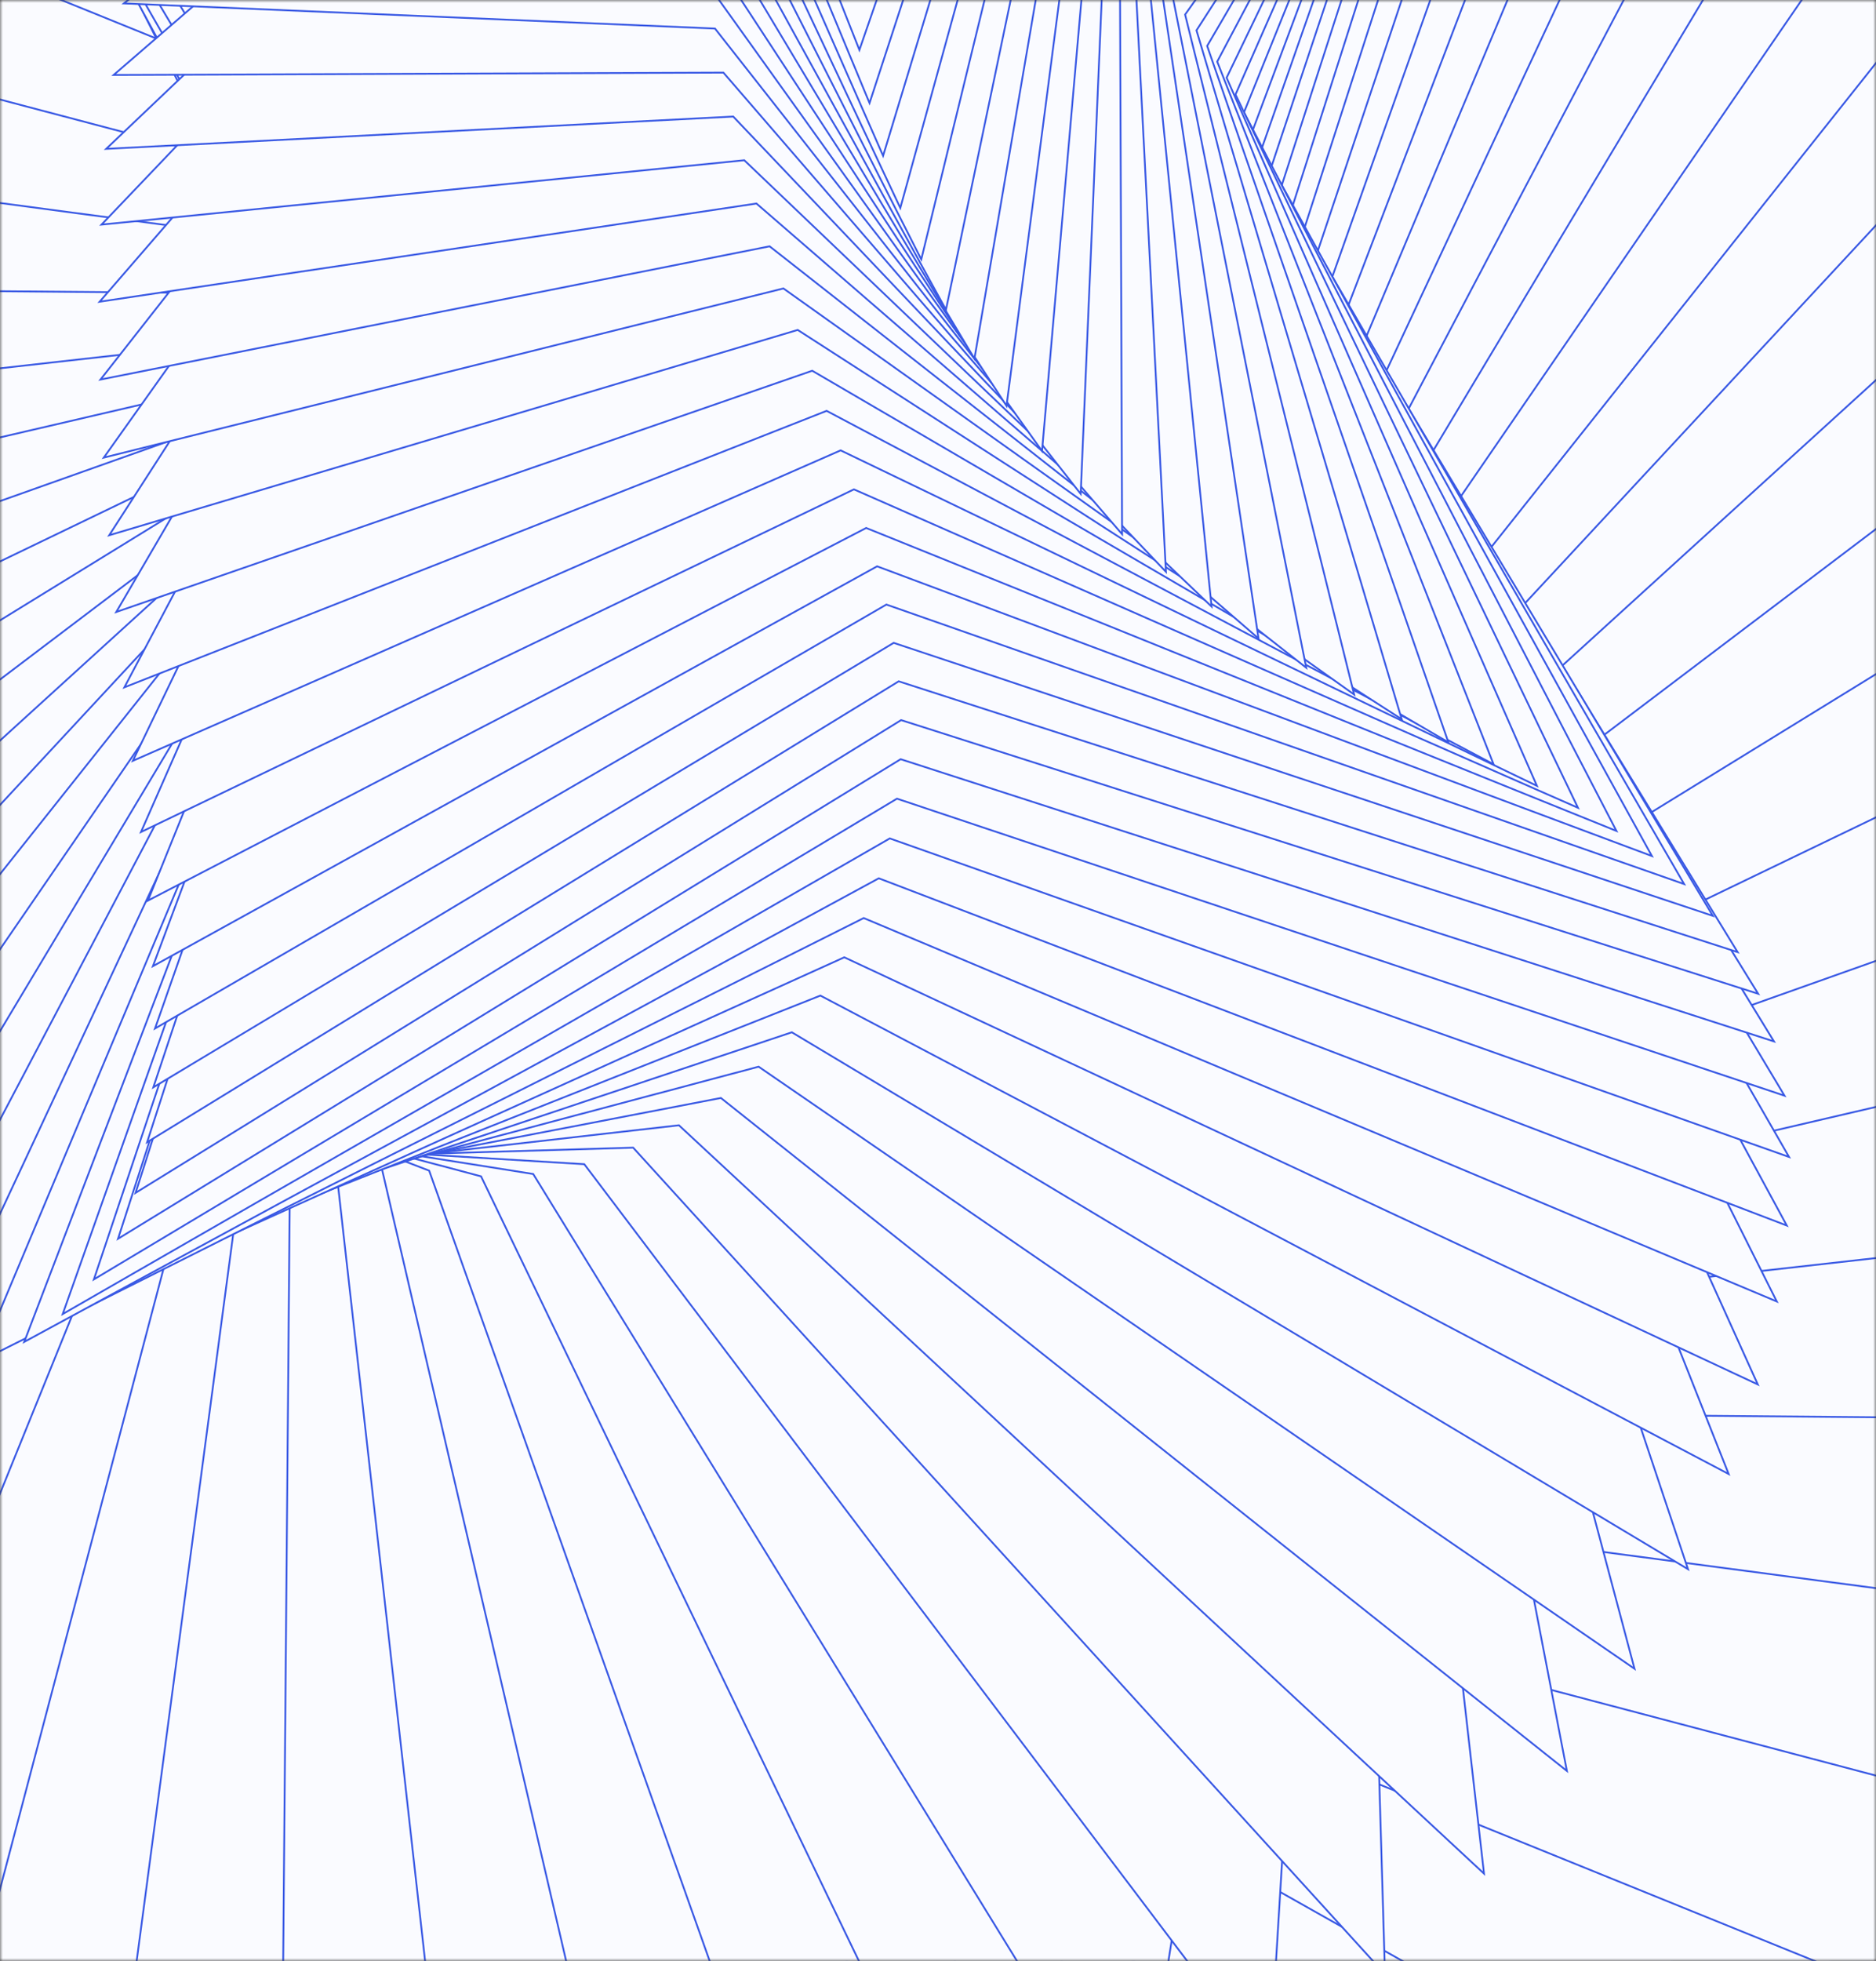 <svg width="335" height="350" viewBox="0 0 335 350" fill="none" xmlns="http://www.w3.org/2000/svg">
<rect x="0" y="0" width="335" height="350" fill="#333333" stroke="none"/>
<mask id="mask0_1267_2041" style="mask-type:alpha" maskUnits="userSpaceOnUse" x="0" y="0" width="335" height="350">
<rect width="335" height="350" fill="#FAFBFF"/>
</mask>
<g mask="url(#mask0_1267_2041)">
<path d="M473.134 175.494L245.106 280.762L245.039 280.793L245.019 280.864L176.499 522.49L71.231 294.462L71.2 294.395L71.13 294.375L-170.497 225.855L57.532 120.587L57.599 120.556L57.618 120.486L126.139 -121.141L231.407 106.888L231.437 106.954L231.508 106.974L473.134 175.494Z" fill="#FAFBFF" stroke="#3858E4" stroke-width="0.32"/>
<path d="M463.72 132.541L252.71 262.689L252.647 262.728L252.636 262.801L214.081 507.703L83.933 296.693L83.894 296.631L83.822 296.619L-161.081 258.065L49.929 127.917L49.991 127.878L50.003 127.805L88.557 -117.097L218.706 93.913L218.744 93.975L218.817 93.987L463.72 132.541Z" fill="#FAFBFF" stroke="#3858E4" stroke-width="0.32"/>
<path d="M449.673 90.502L258.814 243.613L258.757 243.659L258.754 243.732L250.749 488.285L97.637 297.426L97.591 297.369L97.518 297.367L-147.035 289.361L43.824 136.25L43.881 136.204L43.884 136.13L51.889 -108.423L205 82.436L205.046 82.494L205.12 82.496L449.673 90.502Z" fill="#FAFBFF" stroke="#3858E4" stroke-width="0.32"/>
<path d="M431.088 50.271L263.203 223.8L263.152 223.853L263.159 223.926L285.608 464.329L112.079 296.444L112.026 296.393L111.953 296.4L-128.45 318.848L39.434 145.32L39.486 145.267L39.479 145.194L17.03 -95.209L190.559 72.675L190.612 72.727L190.685 72.72L431.088 50.271Z" fill="#FAFBFF" stroke="#3858E4" stroke-width="0.32"/>
<path d="M408.268 12.698L265.73 203.561L265.686 203.62L265.702 203.692L317.809 436.137L126.946 293.599L126.887 293.555L126.815 293.571L-105.63 345.678L36.908 154.815L36.952 154.756L36.936 154.684L-15.171 -77.761L175.692 64.777L175.751 64.821L175.823 64.805L408.268 12.698Z" fill="#FAFBFF" stroke="#3858E4" stroke-width="0.32"/>
<path d="M381.707 -21.465L266.325 183.234L266.288 183.298L266.314 183.368L346.6 404.205L141.901 288.822L141.837 288.786L141.768 288.811L-79.07 369.097L36.313 164.398L36.349 164.334L36.324 164.265L-43.962 -56.572L160.737 58.811L160.801 58.847L160.87 58.822L381.707 -21.465Z" fill="#FAFBFF" stroke="#3858E4" stroke-width="0.32"/>
<path d="M352.063 -51.605L264.999 163.162L264.972 163.23L265.005 163.296L371.369 369.189L156.602 282.125L156.533 282.097L156.468 282.131L-49.425 388.495L37.639 173.727L37.666 173.659L37.633 173.594L-68.731 -32.299L146.037 54.764L146.105 54.792L146.17 54.758L352.063 -51.605Z" fill="#FAFBFF" stroke="#3858E4" stroke-width="0.32"/>
<path d="M320.109 -77.284L261.844 143.672L261.826 143.743L261.867 143.804L391.676 331.863L170.72 273.598L170.649 273.58L170.588 273.621L-17.471 403.43L40.794 182.474L40.812 182.403L40.771 182.342L-89.038 -5.717L131.918 52.548L131.989 52.566L132.05 52.525L320.109 -77.284Z" fill="#FAFBFF" stroke="#3858E4" stroke-width="0.32"/>
<path d="M286.689 -98.252L257.021 125.06L257.012 125.133L257.061 125.188L407.272 293.071L183.96 263.404L183.887 263.394L183.833 263.443L15.949 413.654L45.617 190.343L45.626 190.27L45.577 190.215L-104.634 22.331L118.678 51.999L118.751 52.009L118.805 51.96L286.689 -98.252Z" fill="#FAFBFF" stroke="#3858E4" stroke-width="0.32"/>
<path d="M252.666 -114.458L250.749 107.572L250.749 107.646L250.804 107.694L418.107 253.677L196.076 251.76L196.003 251.76L195.954 251.815L49.971 419.117L51.888 197.087L51.889 197.014L51.834 196.965L-115.469 50.982L106.562 52.899L106.635 52.9L106.683 52.844L252.666 -114.458Z" fill="#FAFBFF" stroke="#3858E4" stroke-width="0.32"/>
<path d="M218.875 -126.04L243.291 91.397L243.3 91.47L243.36 91.511L424.317 214.514L206.88 238.93L206.807 238.938L206.766 238.999L83.763 419.956L59.347 202.519L59.339 202.446L59.278 202.405L-121.679 79.402L95.758 54.986L95.831 54.977L95.872 54.917L218.875 -126.04Z" fill="#FAFBFF" stroke="#3858E4" stroke-width="0.32"/>
<path d="M186.075 -133.301L234.934 76.657L234.951 76.729L235.016 76.763L426.206 176.342L216.248 225.201L216.176 225.218L216.142 225.283L116.563 416.474L67.704 206.515L67.687 206.444L67.622 206.41L-123.568 106.83L86.39 57.971L86.462 57.954L86.496 57.889L186.075 -133.301Z" fill="#FAFBFF" stroke="#3858E4" stroke-width="0.32"/>
<path d="M154.923 -136.681L225.974 63.412L225.999 63.481L226.068 63.508L424.214 139.819L224.121 210.87L224.052 210.895L224.026 210.963L147.715 409.11L76.664 209.017L76.639 208.948L76.57 208.921L-121.577 132.61L78.517 61.559L78.586 61.535L78.612 61.466L154.923 -136.681Z" fill="#FAFBFF" stroke="#3858E4" stroke-width="0.32"/>
<path d="M125.948 -136.72L216.701 51.658L216.733 51.724L216.804 51.743L418.881 105.472L230.504 196.225L230.438 196.257L230.419 196.328L176.69 398.405L85.937 210.028L85.905 209.962L85.834 209.943L-116.244 156.214L72.134 65.461L72.2 65.429L72.219 65.358L125.948 -136.72Z" fill="#FAFBFF" stroke="#3858E4" stroke-width="0.32"/>
<path d="M99.541 -134.019L207.382 41.338L207.42 41.401L207.493 41.412L410.81 73.694L235.452 181.534L235.39 181.573L235.378 181.645L203.097 384.962L95.256 209.605L95.218 209.542L95.145 209.53L-108.172 177.249L67.186 69.408L67.248 69.37L67.26 69.297L99.541 -134.019Z" fill="#FAFBFF" stroke="#3858E4" stroke-width="0.32"/>
<path d="M75.957 -129.208L198.256 32.351L198.3 32.409L198.374 32.414L400.627 44.737L239.068 167.036L239.009 167.081L239.005 167.154L226.681 369.407L104.382 207.849L104.338 207.79L104.265 207.786L-97.989 195.462L63.57 73.163L63.629 73.118L63.633 73.045L75.957 -129.208Z" fill="#FAFBFF" stroke="#3858E4" stroke-width="0.32"/>
<path d="M55.319 -122.906L189.524 24.562L189.573 24.616L189.646 24.614L388.953 18.728L241.485 152.933L241.43 152.982L241.433 153.055L247.319 352.362L113.114 204.894L113.065 204.839L112.991 204.842L-86.315 210.728L61.153 76.523L61.207 76.474L61.205 76.4L55.319 -122.906Z" fill="#FAFBFF" stroke="#3858E4" stroke-width="0.32"/>
<path d="M37.64 -115.699L181.347 17.817L181.401 17.867L181.474 17.859L376.374 -4.323L242.858 139.384L242.808 139.438L242.816 139.511L264.998 334.411L121.291 200.895L121.237 200.845L121.164 200.853L-73.736 223.035L59.78 79.328L59.83 79.275L59.822 79.201L37.64 -115.699Z" fill="#FAFBFF" stroke="#3858E4" stroke-width="0.32"/>
<path d="M22.839 -108.116L173.847 11.951L173.904 11.997L173.976 11.983L363.419 -24.495L243.352 126.512L243.307 126.57L243.321 126.642L279.799 316.085L128.791 196.018L128.734 195.972L128.662 195.986L-60.782 232.465L59.285 81.457L59.331 81.399L59.317 81.327L22.839 -108.116Z" fill="#FAFBFF" stroke="#3858E4" stroke-width="0.32"/>
<path d="M10.763 -100.619L167.106 6.798L167.167 6.839L167.238 6.82L350.551 -41.943L243.134 114.4L243.093 114.461L243.112 114.532L291.875 297.845L135.532 190.428L135.471 190.387L135.4 190.405L-47.913 239.169L59.504 82.826L59.545 82.765L59.526 82.694L10.763 -100.619Z" fill="#FAFBFF" stroke="#3858E4" stroke-width="0.32"/>
<path d="M1.211 -93.594L161.176 2.198L161.239 2.236L161.308 2.213L338.154 -56.867L242.362 103.098L242.324 103.161L242.348 103.231L301.427 280.076L141.462 184.284L141.399 184.246L141.33 184.27L-35.516 243.349L60.276 83.385L60.314 83.322L60.29 83.252L1.211 -93.594Z" fill="#FAFBFF" stroke="#3858E4" stroke-width="0.32"/>
<path d="M-6.047 -87.347L156.075 -1.992L156.14 -1.958L156.208 -1.985L326.535 -69.496L241.18 92.626L241.146 92.691L241.173 92.759L308.685 263.086L146.563 177.731L146.498 177.697L146.429 177.724L-23.897 245.235L61.457 83.113L61.492 83.048L61.465 82.98L-6.047 -87.347Z" fill="#FAFBFF" stroke="#3858E4" stroke-width="0.32"/>
<path d="M-11.251 -82.108L151.802 -5.901L151.869 -5.869L151.936 -5.9L315.925 -80.072L239.717 82.981L239.686 83.048L239.716 83.115L313.889 247.104L150.836 170.896L150.769 170.865L150.702 170.895L-13.287 245.068L62.921 82.015L62.952 81.948L62.922 81.881L-11.251 -82.108Z" fill="#FAFBFF" stroke="#3858E4" stroke-width="0.32"/>
<path d="M-14.639 -78.038L148.336 -9.634L148.404 -9.606L148.469 -9.639L306.483 -88.832L238.08 74.143L238.051 74.211L238.084 74.277L317.277 232.291L154.302 163.887L154.234 163.858L154.169 163.891L-3.845 243.084L64.558 80.109L64.587 80.041L64.554 79.976L-14.639 -78.038Z" fill="#FAFBFF" stroke="#3858E4" stroke-width="0.32"/>
<path d="M-16.433 -75.234L145.642 -13.28L145.711 -13.254L145.776 -13.289L298.308 -95.998L236.354 66.078L236.328 66.146L236.363 66.211L319.071 218.743L156.996 156.789L156.927 156.763L156.862 156.798L4.33 239.507L66.284 77.431L66.31 77.362L66.275 77.298L-16.433 -75.234Z" fill="#FAFBFF" stroke="#3858E4" stroke-width="0.32"/>
<path d="M-16.836 -73.737L143.678 -16.904L143.747 -16.879L143.811 -16.916L291.439 -101.772L234.606 58.742L234.581 58.811L234.618 58.875L319.474 206.503L158.96 149.67L158.891 149.645L158.827 149.682L11.199 234.538L68.032 74.024L68.057 73.955L68.02 73.891L-16.836 -73.737Z" fill="#FAFBFF" stroke="#3858E4" stroke-width="0.32"/>
<path d="M-16.022 -73.541L142.393 -20.551L142.463 -20.527L142.526 -20.565L285.871 -106.33L232.881 52.085L232.858 52.155L232.895 52.218L318.66 195.563L160.245 142.573L160.175 142.55L160.112 142.587L16.767 228.352L69.757 69.937L69.78 69.867L69.743 69.804L-16.022 -73.541Z" fill="#FAFBFF" stroke="#3858E4" stroke-width="0.32"/>
<path d="M-14.142 -74.6L141.736 -24.249L141.806 -24.226L141.869 -24.265L281.558 -109.821L231.207 46.057L231.185 46.127L231.223 46.189L316.78 185.879L160.902 135.528L160.832 135.505L160.769 135.544L21.079 221.1L71.43 65.222L71.453 65.152L71.415 65.09L-14.142 -74.6Z" fill="#FAFBFF" stroke="#3858E4" stroke-width="0.32"/>
<path d="M-11.318 -76.837L141.652 -28.011L141.722 -27.989L141.785 -28.027L278.423 -112.369L229.598 40.601L229.575 40.671L229.614 40.733L313.956 177.372L160.986 128.547L160.916 128.524L160.853 128.563L24.214 212.905L73.04 59.935L73.062 59.865L73.024 59.802L-11.318 -76.837Z" fill="#FAFBFF" stroke="#3858E4" stroke-width="0.32"/>
<path d="M-7.651 -80.148L142.086 -31.836L142.156 -31.814L142.218 -31.852L276.363 -114.074L228.051 35.663L228.029 35.733L228.067 35.796L310.289 169.94L160.552 121.628L160.482 121.606L160.419 121.644L26.275 203.866L74.587 54.129L74.609 54.059L74.571 53.996L-7.651 -80.148Z" fill="#FAFBFF" stroke="#3858E4" stroke-width="0.32"/>
<path d="M-3.224 -84.411L142.982 -35.713L143.052 -35.69L143.115 -35.728L275.254 -115.018L226.557 31.188L226.533 31.258L226.571 31.321L305.862 163.46L159.656 114.762L159.586 114.739L159.523 114.777L27.384 194.067L76.081 47.861L76.105 47.791L76.067 47.728L-3.224 -84.411Z" fill="#FAFBFF" stroke="#3858E4" stroke-width="0.32"/>
<path d="M1.897 -89.488L144.286 -39.623L144.356 -39.599L144.419 -39.636L274.959 -115.269L225.095 27.12L225.071 27.189L225.107 27.253L300.741 157.793L158.352 107.929L158.282 107.904L158.219 107.941L27.679 183.575L77.543 41.185L77.567 41.116L77.531 41.053L1.897 -89.488Z" fill="#FAFBFF" stroke="#3858E4" stroke-width="0.32"/>
<path d="M7.653 -95.231L145.942 -43.542L146.011 -43.516L146.075 -43.552L275.331 -114.885L223.642 23.404L223.616 23.473L223.652 23.537L294.985 152.793L156.696 101.104L156.627 101.078L156.563 101.114L27.307 172.447L78.996 34.158L79.022 34.089L78.986 34.025L7.653 -95.231Z" fill="#FAFBFF" stroke="#3858E4" stroke-width="0.32"/>
<path d="M13.991 -101.488L147.893 -47.443L147.962 -47.415L148.027 -47.449L276.216 -113.919L222.171 19.984L222.144 20.052L222.178 20.117L288.647 148.307L154.745 94.262L154.676 94.234L154.611 94.268L26.422 160.737L80.467 26.835L80.494 26.767L80.46 26.702L13.991 -101.488Z" fill="#FAFBFF" stroke="#3858E4" stroke-width="0.32"/>
<path d="M20.856 -108.104L150.085 -51.298L150.152 -51.269L150.218 -51.301L277.461 -112.425L220.655 16.803L220.626 16.871L220.657 16.937L281.782 144.18L152.553 87.374L152.486 87.344L152.42 87.376L25.177 148.501L81.983 19.272L82.012 19.205L81.981 19.138L20.856 -108.104Z" fill="#FAFBFF" stroke="#3858E4" stroke-width="0.32"/>
<path d="M28.191 -114.929L152.459 -55.084L152.526 -55.052L152.593 -55.081L278.914 -110.462L219.069 13.807L219.037 13.873L219.067 13.94L274.447 140.262L150.179 80.416L150.112 80.384L150.045 80.414L23.724 135.794L83.569 11.526L83.601 11.459L83.571 11.392L28.191 -114.929Z" fill="#FAFBFF" stroke="#3858E4" stroke-width="0.32"/>
<path d="M35.932 -121.819L154.961 -58.777L155.026 -58.743L155.095 -58.77L280.432 -108.092L217.39 10.937L217.356 11.002L217.383 11.07L266.706 136.407L147.677 73.366L147.612 73.331L147.543 73.358L22.206 122.681L85.248 3.652L85.282 3.587L85.255 3.519L35.932 -121.819Z" fill="#FAFBFF" stroke="#3858E4" stroke-width="0.32"/>
<path d="M44.007 -128.638L157.535 -62.362L157.598 -62.325L157.668 -62.349L281.88 -105.39L215.603 8.138L215.566 8.202L215.59 8.271L258.631 132.483L145.103 66.207L145.04 66.17L144.97 66.194L20.759 109.235L87.035 -4.293L87.072 -4.356L87.048 -4.426L44.007 -128.638Z" fill="#FAFBFF" stroke="#3858E4" stroke-width="0.32"/>
<path d="M52.334 -135.268L160.125 -65.827L160.187 -65.787L160.257 -65.808L283.138 -102.434L213.697 5.357L213.657 5.419L213.678 5.489L250.304 128.37L142.513 58.929L142.451 58.889L142.381 58.91L19.5 95.536L88.941 -12.255L88.981 -12.317L88.96 -12.387L52.334 -135.268Z" fill="#FAFBFF" stroke="#3858E4" stroke-width="0.32"/>
<path d="M60.823 -141.605L162.681 -69.169L162.741 -69.126L162.812 -69.144L284.103 -99.316L211.667 2.541L211.625 2.601L211.642 2.673L241.814 123.964L139.957 51.528L139.897 51.485L139.826 51.503L18.534 81.675L90.97 -20.183L91.013 -20.242L90.995 -20.314L60.823 -141.605Z" fill="#FAFBFF" stroke="#3858E4" stroke-width="0.32"/>
<path d="M69.38 -147.566L165.153 -72.392L165.211 -72.346L165.283 -72.361L284.693 -96.131L209.518 -0.358L209.473 -0.3L209.487 -0.228L233.258 119.182L137.485 44.007L137.427 43.962L137.355 43.976L17.945 67.746L93.12 -28.027L93.165 -28.085L93.151 -28.157L69.38 -147.566Z" fill="#FAFBFF" stroke="#3858E4" stroke-width="0.32"/>
<path d="M77.904 -153.088L167.498 -75.505L167.554 -75.457L167.626 -75.467L284.843 -92.979L207.26 -3.385L207.211 -3.329L207.222 -3.257L224.734 113.96L135.14 36.377L135.084 36.328L135.011 36.339L17.795 53.851L95.378 -35.743L95.426 -35.799L95.416 -35.872L77.904 -153.088Z" fill="#FAFBFF" stroke="#3858E4" stroke-width="0.32"/>
<path d="M86.291 -158.129L169.677 -78.524L169.73 -78.473L169.803 -78.481L284.512 -89.964L204.907 -6.578L204.857 -6.525L204.864 -6.452L216.347 108.257L132.961 28.653L132.908 28.602L132.835 28.609L18.126 40.092L97.731 -43.293L97.781 -43.346L97.774 -43.42L86.291 -158.129Z" fill="#FAFBFF" stroke="#3858E4" stroke-width="0.32"/>
<path d="M94.442 -162.667L171.655 -81.472L171.706 -81.418L171.78 -81.422L283.679 -87.184L202.483 -9.971L202.43 -9.92L202.434 -9.847L208.196 102.053L130.982 20.857L130.932 20.804L130.858 20.808L18.959 26.57L100.154 -50.644L100.208 -50.695L100.204 -50.768L94.442 -162.667Z" fill="#FAFBFF" stroke="#3858E4" stroke-width="0.32"/>
<path d="M102.261 -166.702L173.409 -84.373L173.457 -84.317L173.53 -84.318L282.342 -84.737L200.013 -13.589L199.957 -13.541L199.958 -13.468L200.377 95.344L129.229 13.015L129.181 12.959L129.107 12.96L20.296 13.379L102.625 -57.769L102.681 -57.817L102.68 -57.891L102.261 -166.702Z" fill="#FAFBFF" stroke="#3858E4" stroke-width="0.32"/>
<path d="M109.66 -170.25L174.917 -87.256L174.963 -87.198L175.036 -87.195L280.518 -82.71L197.524 -17.452L197.466 -17.407L197.463 -17.333L192.978 88.149L127.721 5.154L127.675 5.097L127.602 5.094L22.119 0.608L105.114 -64.649L105.172 -64.695L105.175 -64.768L109.66 -170.25Z" fill="#FAFBFF" stroke="#3858E4" stroke-width="0.32"/>
<path d="M116.562 -173.342L176.168 -90.15L176.211 -90.09L176.285 -90.084L278.239 -81.18L195.046 -21.573L194.986 -21.53L194.98 -21.457L186.076 80.498L126.469 -2.695L126.427 -2.755L126.353 -2.761L24.399 -11.665L107.592 -71.272L107.651 -71.315L107.658 -71.388L116.562 -173.342Z" fill="#FAFBFF" stroke="#3858E4" stroke-width="0.32"/>
<path d="M122.903 -176.022L177.157 -93.083L177.197 -93.022L177.27 -93.012L275.547 -80.21L192.608 -25.956L192.547 -25.916L192.537 -25.843L179.735 72.434L125.481 -10.505L125.441 -10.566L125.368 -10.576L27.091 -23.378L110.03 -77.632L110.091 -77.672L110.101 -77.745L122.903 -176.022Z" fill="#FAFBFF" stroke="#3858E4" stroke-width="0.32"/>
<path d="M128.632 -178.34L177.882 -96.085L177.919 -96.021L177.992 -96.009L272.493 -79.853L190.238 -30.603L190.175 -30.565L190.162 -30.493L174.006 64.008L124.756 -18.247L124.719 -18.31L124.646 -18.323L30.145 -34.479L112.4 -83.728L112.463 -83.766L112.476 -83.839L128.632 -178.34Z" fill="#FAFBFF" stroke="#3858E4" stroke-width="0.32"/>
<path d="M133.714 -180.352L178.349 -99.178L178.385 -99.113L178.457 -99.098L269.134 -80.143L187.959 -35.507L187.895 -35.472L187.88 -35.4L168.924 55.278L124.289 -25.897L124.253 -25.962L124.181 -25.977L33.504 -44.932L114.679 -89.568L114.743 -89.603L114.758 -89.675L133.714 -180.352Z" fill="#FAFBFF" stroke="#3858E4" stroke-width="0.32"/>
<path d="M138.128 -182.116L178.569 -102.384L178.602 -102.318L178.674 -102.301L265.526 -81.101L185.794 -40.659L185.728 -40.626L185.711 -40.554L164.511 46.298L124.069 -33.434L124.036 -33.5L123.964 -33.517L37.112 -54.718L116.844 -95.159L116.91 -95.192L116.927 -95.264L138.128 -182.116Z" fill="#FAFBFF" stroke="#3858E4" stroke-width="0.32"/>
<path d="M141.867 -183.687L178.554 -105.72L178.586 -105.653L178.657 -105.634L261.725 -82.733L183.758 -46.045L183.691 -46.014L183.672 -45.943L160.771 37.125L124.084 -40.842L124.052 -40.908L123.981 -40.928L40.913 -63.829L118.88 -100.516L118.947 -100.548L118.966 -100.619L141.867 -183.687Z" fill="#FAFBFF" stroke="#3858E4" stroke-width="0.32"/>
<path d="M144.94 -185.115L178.321 -109.197L178.35 -109.13L178.421 -109.109L257.781 -85.032L181.864 -51.651L181.796 -51.621L181.775 -51.551L157.698 27.81L124.317 -48.108L124.287 -48.175L124.217 -48.197L44.857 -72.273L120.774 -105.654L120.842 -105.684L120.863 -105.754L144.94 -185.115Z" fill="#FAFBFF" stroke="#3858E4" stroke-width="0.32"/>
<path d="M147.365 -186.444L177.886 -112.823L177.914 -112.755L177.984 -112.732L253.739 -87.978L180.118 -57.458L180.05 -57.429L180.027 -57.359L155.273 18.396L124.752 -55.225L124.724 -55.293L124.654 -55.316L48.899 -80.07L122.52 -110.591L122.588 -110.619L122.611 -110.689L147.365 -186.444Z" fill="#FAFBFF" stroke="#3858E4" stroke-width="0.32"/>
<path d="M149.172 -187.712L177.266 -116.598L177.293 -116.53L177.363 -116.506L249.635 -91.542L178.521 -63.448L178.453 -63.421L178.429 -63.352L153.465 8.921L125.371 -62.193L125.344 -62.262L125.275 -62.286L53.002 -87.249L124.116 -115.343L124.185 -115.37L124.209 -115.44L149.172 -187.712Z" fill="#FAFBFF" stroke="#3858E4" stroke-width="0.32"/>
<path d="M150.401 -188.946L176.482 -120.521L176.508 -120.452L176.577 -120.427L245.498 -95.685L177.072 -69.605L177.004 -69.579L176.979 -69.509L152.236 -0.589L126.156 -69.014L126.13 -69.083L126.061 -69.108L57.14 -93.85L125.566 -119.93L125.634 -119.956L125.659 -120.026L150.401 -188.946Z" fill="#FAFBFF" stroke="#3858E4" stroke-width="0.32"/>
</g>
</svg>
